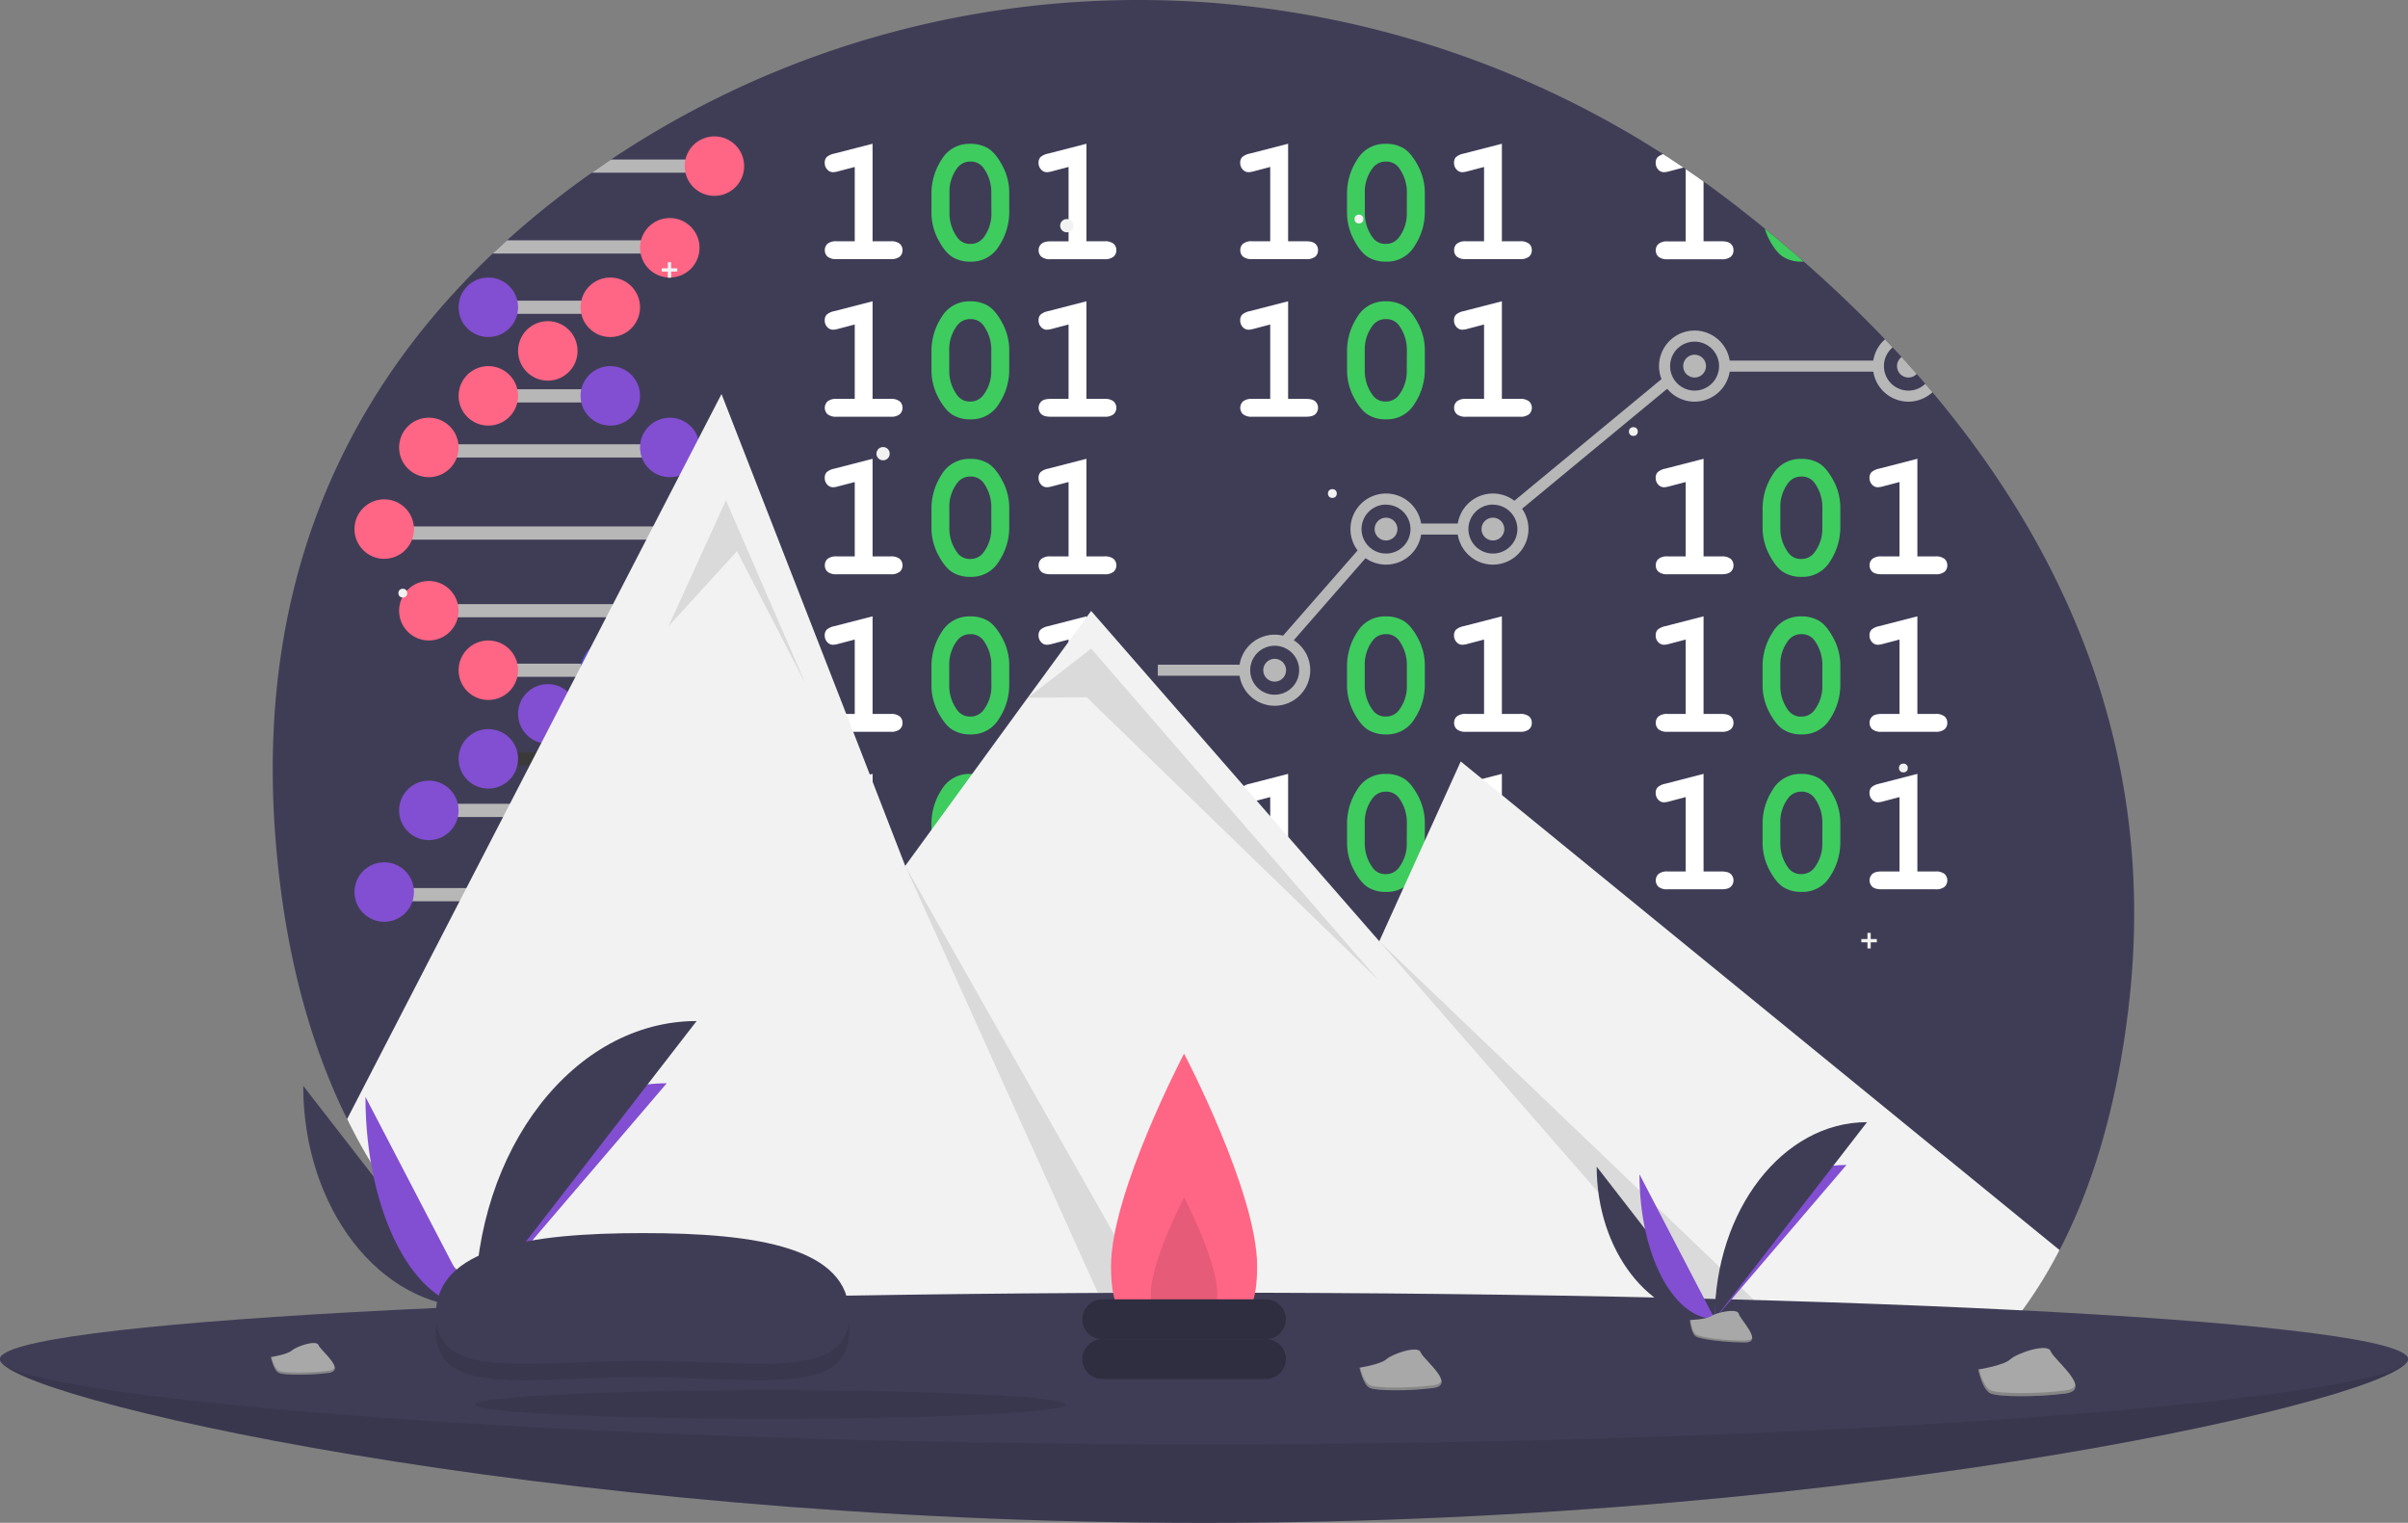 <svg xmlns="http://www.w3.org/2000/svg" xmlns:xlink="http://www.w3.org/1999/xlink" viewBox="0 0 1088 687.96"><rect x="0" y="0" width="1088" height="687.96" fill="#808080" stroke="none"/><defs><style>.cls-1{fill:none;}.cls-2{fill:#3f3d56;}.cls-3{clip-path:url(#clip-path);}.cls-4{fill:#b7b7b7;}.cls-5{fill:#ff6584;}.cls-6{fill:#3a3a3a;}.cls-7{fill:#824ed2;}.cls-8{fill:#5050dd;}.cls-9{fill:#d34646;}.cls-10{fill:#fff;}.cls-11{fill:#3ecc5f;}.cls-12{fill:#f2f2f2;}.cls-13{opacity:0.1;}.cls-13,.cls-16{isolation:isolate;}.cls-14{fill:#2f2e41;}.cls-15{fill:#a8a8a8;}.cls-16{opacity:0.2;}</style><clipPath id="clip-path"><path id="Path_83" data-name="Path 83" class="cls-1" d="M961.81,454.44c-5.27,45.15-16.22,81.4-31.25,110.31-20,38.52-54.21,54-84.77,70.28A192,192,0,0,1,818.33,647c-55.61,19.3-117.85,14.18-166.74,4A658.15,658.15,0,0,0,547.5,637.8q-15-.67-30-.67c-15.42,0-293.07,5.29-360.67-131.57-16.69-33.76-28.13-75-32.24-125.27C113,238.17,176.91,144.83,259.36,83.82c156-115.41,369.76-110.57,523.43,7.88C885.15,170.6,981,290,961.81,454.44Z"/></clipPath></defs><title>3 - rev</title><g id="Layer_2" data-name="Layer 2"><g id="Layer_1-2" data-name="Layer 1"><g id="Group_12" data-name="Group 12"><g id="Group_11" data-name="Group 11"><path id="Path_83-2" data-name="Path 83" class="cls-2" d="M961.81,454.44c-5.27,45.15-16.22,81.4-31.25,110.31-20,38.52-54.21,54-84.77,70.28A192,192,0,0,1,818.33,647c-55.61,19.3-117.85,14.18-166.74,4A658.15,658.15,0,0,0,547.5,637.8q-15-.67-30-.67c-15.42,0-293.07,5.29-360.67-131.57-16.69-33.76-28.13-75-32.24-125.27C113,238.17,176.91,144.83,259.36,83.82c156-115.41,369.76-110.57,523.43,7.88C885.15,170.6,981,290,961.81,454.44Z"/><g class="cls-3"><rect class="cls-4" x="187.94" y="200.72" width="114.69" height="5.97"/><circle class="cls-5" cx="193.76" cy="202.14" r="13.44"/><rect class="cls-4" x="171.36" y="72.06" width="147.85" height="5.97"/><rect class="cls-4" x="171.36" y="237.83" width="147.85" height="5.97"/><rect class="cls-4" x="171.36" y="401.21" width="147.85" height="5.97"/><rect class="cls-4" x="187.94" y="272.92" width="114.69" height="5.97"/><rect class="cls-4" x="187.94" y="363.13" width="114.69" height="5.97"/><rect class="cls-4" x="187.94" y="108.58" width="114.69" height="5.97"/><rect class="cls-4" x="214.82" y="135.83" width="60.93" height="5.97"/><rect class="cls-4" x="214.82" y="175.85" width="60.93" height="5.97"/><rect class="cls-4" x="214.82" y="299.81" width="60.93" height="5.97"/><rect class="cls-6" x="214.82" y="339.83" width="60.93" height="5.97"/><circle class="cls-5" cx="193.76" cy="275.91" r="13.44"/><circle class="cls-5" cx="173.6" cy="239.02" r="13.44"/><circle class="cls-5" cx="220.64" cy="178.84" r="13.44"/><circle class="cls-5" cx="220.64" cy="302.79" r="13.44"/><circle class="cls-5" cx="247.52" cy="158.53" r="13.44"/><circle class="cls-7" cx="247.52" cy="322.51" r="13.44"/><circle class="cls-7" cx="193.76" cy="366.11" r="13.44"/><circle class="cls-7" cx="173.6" cy="403" r="13.44"/><circle class="cls-7" cx="220.64" cy="342.82" r="13.44"/><circle class="cls-8" cx="193.76" cy="111.94" r="13.44"/><circle class="cls-8" cx="173.6" cy="75.05" r="13.44"/><circle class="cls-7" cx="220.64" cy="138.82" r="13.44"/><circle class="cls-7" cx="302.63" cy="202.14" r="13.44"/><circle class="cls-8" cx="302.63" cy="275.91" r="13.44"/><circle class="cls-8" cx="322.79" cy="239.02" r="13.44"/><circle class="cls-7" cx="275.75" cy="178.84" r="13.44"/><circle class="cls-8" cx="275.75" cy="302.79" r="13.44"/><circle class="cls-9" cx="302.63" cy="366.11" r="13.44"/><circle class="cls-9" cx="322.79" cy="403" r="13.44"/><circle class="cls-9" cx="275.75" cy="342.82" r="13.44"/><circle class="cls-5" cx="302.63" cy="111.94" r="13.44"/><circle class="cls-5" cx="322.79" cy="75.05" r="13.44"/><circle class="cls-5" cx="275.75" cy="138.82" r="13.44"/><path class="cls-10" d="M394.25,64.94V109h8.14a6.13,6.13,0,0,1,4.15,1.12,3.78,3.78,0,0,1,1.23,2.93,3.74,3.74,0,0,1-1.23,2.89,6.19,6.19,0,0,1-4.15,1.12H378.06a6.19,6.19,0,0,1-4.15-1.12,3.79,3.79,0,0,1-1.23-2.93,3.74,3.74,0,0,1,1.23-2.89,6.13,6.13,0,0,1,4.15-1.12h8.14V75.43L379,77.32a11.05,11.05,0,0,1-2.59.47,3.45,3.45,0,0,1-2.65-1.22,4.21,4.21,0,0,1-1.12-3,3.68,3.68,0,0,1,.82-2.54,7.41,7.41,0,0,1,3.46-1.63Z"/><path class="cls-11" d="M456,87.19V96a27.73,27.73,0,0,1-4.54,15,14.48,14.48,0,0,1-13,7.2,15,15,0,0,1-8.23-2.15q-3.36-2.13-6.37-7.9a26,26,0,0,1-3-12.2V87.19a28,28,0,0,1,4.52-15,14.44,14.44,0,0,1,13-7.21,15.09,15.09,0,0,1,8.2,2.12q3.36,2.13,6.4,7.88A25.71,25.71,0,0,1,456,87.19Zm-8.1,0a18.67,18.67,0,0,0-3.65-11.48A7,7,0,0,0,438.43,73a7.22,7.22,0,0,0-6,3A17.79,17.79,0,0,0,429,87.19V96a18.49,18.49,0,0,0,3.69,11.48,6.93,6.93,0,0,0,5.86,2.71,7.22,7.22,0,0,0,5.94-3A17.76,17.76,0,0,0,447.94,96Z"/><path class="cls-10" d="M490.87,64.94V109H499a6.13,6.13,0,0,1,4.15,1.12,3.78,3.78,0,0,1,1.24,2.93,3.74,3.74,0,0,1-1.24,2.89A6.19,6.19,0,0,1,499,117.1H474.67a6.14,6.14,0,0,1-4.14-1.12,3.77,3.77,0,0,1-1.24-2.93,3.71,3.71,0,0,1,1.24-2.89c.82-.75,2.2-1.12,4.14-1.12h8.14V75.43l-7.19,1.89a11.2,11.2,0,0,1-2.6.47,3.45,3.45,0,0,1-2.65-1.22,4.21,4.21,0,0,1-1.12-3,3.68,3.68,0,0,1,.82-2.54,7.46,7.46,0,0,1,3.46-1.63Z"/><path class="cls-10" d="M582,64.94V109h8.14c1.94,0,3.32.37,4.14,1.12a3.75,3.75,0,0,1,1.24,2.93,3.71,3.71,0,0,1-1.24,2.89,6.14,6.14,0,0,1-4.14,1.12H565.79a6.19,6.19,0,0,1-4.15-1.12,3.77,3.77,0,0,1-1.24-2.93,3.71,3.71,0,0,1,1.24-2.89,6.13,6.13,0,0,1,4.15-1.12h8.13V75.43l-7.19,1.89a11.14,11.14,0,0,1-2.59.47,3.47,3.47,0,0,1-2.66-1.22,4.26,4.26,0,0,1-1.12-3,3.68,3.68,0,0,1,.83-2.54,7.41,7.41,0,0,1,3.46-1.63Z"/><path class="cls-11" d="M643.77,87.19V96a27.73,27.73,0,0,1-4.54,15,14.49,14.49,0,0,1-13,7.2,15,15,0,0,1-8.24-2.15q-3.36-2.13-6.36-7.9a25.89,25.89,0,0,1-3-12.2V87.19a28,28,0,0,1,4.52-15,14.43,14.43,0,0,1,13-7.21,15.13,15.13,0,0,1,8.2,2.12q3.36,2.13,6.4,7.88A25.83,25.83,0,0,1,643.77,87.19Zm-8.1,0A18.73,18.73,0,0,0,632,75.71,7,7,0,0,0,626.16,73a7.21,7.21,0,0,0-6,3,17.73,17.73,0,0,0-3.5,11.21V96a18.49,18.49,0,0,0,3.69,11.48,6.92,6.92,0,0,0,5.86,2.71,7.18,7.18,0,0,0,5.93-3,17.7,17.7,0,0,0,3.5-11.2Z"/><path class="cls-10" d="M678.59,64.94V109h8.14a6.13,6.13,0,0,1,4.15,1.12,3.78,3.78,0,0,1,1.23,2.93,3.74,3.74,0,0,1-1.23,2.89,6.19,6.19,0,0,1-4.15,1.12H662.4a6.19,6.19,0,0,1-4.15-1.12,3.8,3.8,0,0,1-1.24-2.93,3.74,3.74,0,0,1,1.24-2.89A6.13,6.13,0,0,1,662.4,109h8.14V75.43l-7.2,1.89a11.14,11.14,0,0,1-2.59.47,3.45,3.45,0,0,1-2.65-1.22,4.22,4.22,0,0,1-1.13-3,3.68,3.68,0,0,1,.83-2.54,7.41,7.41,0,0,1,3.46-1.63Z"/><path class="cls-10" d="M769.71,64.94V109h8.13c1.94,0,3.33.37,4.15,1.12a3.75,3.75,0,0,1,1.24,2.93A3.71,3.71,0,0,1,782,116a6.17,6.17,0,0,1-4.15,1.12H753.51a6.16,6.16,0,0,1-4.14-1.12,3.77,3.77,0,0,1-1.24-2.93,3.71,3.71,0,0,1,1.24-2.89,6.1,6.1,0,0,1,4.14-1.12h8.14V75.43l-7.19,1.89a11.2,11.2,0,0,1-2.6.47,3.47,3.47,0,0,1-2.65-1.22,4.21,4.21,0,0,1-1.12-3,3.68,3.68,0,0,1,.83-2.54,7.41,7.41,0,0,1,3.45-1.63Z"/><path class="cls-11" d="M831.5,87.19V96a27.82,27.82,0,0,1-4.54,15,14.49,14.49,0,0,1-13,7.2,15,15,0,0,1-8.24-2.15q-3.36-2.13-6.37-7.9a26,26,0,0,1-3-12.2V87.19a27.86,27.86,0,0,1,4.52-15,14.42,14.42,0,0,1,13-7.21A15.07,15.07,0,0,1,822,67.06q3.36,2.13,6.41,7.88A25.83,25.83,0,0,1,831.5,87.19Zm-8.1,0a18.67,18.67,0,0,0-3.66-11.48A7,7,0,0,0,813.89,73a7.24,7.24,0,0,0-6,3,17.79,17.79,0,0,0-3.5,11.21V96a18.5,18.5,0,0,0,3.7,11.48,6.91,6.91,0,0,0,5.86,2.71,7.2,7.2,0,0,0,5.93-3A17.76,17.76,0,0,0,823.4,96Z"/><path class="cls-10" d="M866.32,64.94V109h8.14a6.1,6.1,0,0,1,4.14,1.12,3.75,3.75,0,0,1,1.24,2.93A3.71,3.71,0,0,1,878.6,116a6.16,6.16,0,0,1-4.14,1.12H850.13A6.17,6.17,0,0,1,846,116a3.77,3.77,0,0,1-1.24-2.93,3.71,3.71,0,0,1,1.24-2.89c.82-.75,2.21-1.12,4.15-1.12h8.13V75.43l-7.19,1.89a11.14,11.14,0,0,1-2.59.47,3.47,3.47,0,0,1-2.66-1.22,4.26,4.26,0,0,1-1.12-3,3.68,3.68,0,0,1,.83-2.54A7.41,7.41,0,0,1,849,69.42Z"/><path class="cls-10" d="M394.25,136.11v44.1h8.14a6.13,6.13,0,0,1,4.15,1.12,4,4,0,0,1,0,5.81,6.13,6.13,0,0,1-4.15,1.12H378.06a6.13,6.13,0,0,1-4.15-1.12,4,4,0,0,1,0-5.81,6.13,6.13,0,0,1,4.15-1.12h8.14V146.6l-7.2,1.89a11.05,11.05,0,0,1-2.59.47,3.48,3.48,0,0,1-2.65-1.22,4.24,4.24,0,0,1-1.12-3,3.65,3.65,0,0,1,.82-2.53,7.31,7.31,0,0,1,3.46-1.63Z"/><path class="cls-11" d="M456,158.35v8.85a27.76,27.76,0,0,1-4.54,15.05,14.47,14.47,0,0,1-13,7.19,15,15,0,0,1-8.23-2.14q-3.36-2.15-6.37-7.9a26.06,26.06,0,0,1-3-12.2v-8.85a27.94,27.94,0,0,1,4.52-15,14.44,14.44,0,0,1,13-7.21,15,15,0,0,1,8.2,2.12q3.36,2.11,6.4,7.88A25.7,25.7,0,0,1,456,158.35Zm-8.1,0a18.66,18.66,0,0,0-3.65-11.47,7,7,0,0,0-5.86-2.72,7.23,7.23,0,0,0-6,3,17.76,17.76,0,0,0-3.5,11.2v8.85a18.46,18.46,0,0,0,3.69,11.47,6.91,6.91,0,0,0,5.86,2.72,7.22,7.22,0,0,0,5.94-3,17.78,17.78,0,0,0,3.49-11.2Z"/><path class="cls-10" d="M490.87,136.11v44.1H499a6.13,6.13,0,0,1,4.15,1.12,4,4,0,0,1,0,5.81,6.13,6.13,0,0,1-4.15,1.12H474.67c-1.94,0-3.32-.37-4.14-1.12a4,4,0,0,1,0-5.81c.82-.75,2.2-1.12,4.14-1.12h8.14V146.6l-7.19,1.89a11.2,11.2,0,0,1-2.6.47,3.48,3.48,0,0,1-2.65-1.22,4.24,4.24,0,0,1-1.12-3,3.65,3.65,0,0,1,.82-2.53,7.36,7.36,0,0,1,3.46-1.63Z"/><path class="cls-10" d="M582,136.11v44.1h8.14c1.94,0,3.32.37,4.14,1.12a4,4,0,0,1,0,5.81c-.82.75-2.2,1.12-4.14,1.12H565.79a6.13,6.13,0,0,1-4.15-1.12,4,4,0,0,1,0-5.81,6.13,6.13,0,0,1,4.15-1.12h8.13V146.6l-7.19,1.89a11.14,11.14,0,0,1-2.59.47,3.51,3.51,0,0,1-2.66-1.22,4.28,4.28,0,0,1-1.12-3,3.65,3.65,0,0,1,.83-2.53,7.31,7.31,0,0,1,3.46-1.63Z"/><path class="cls-11" d="M643.77,158.35v8.85a27.76,27.76,0,0,1-4.54,15.05,14.48,14.48,0,0,1-13,7.19A15,15,0,0,1,618,187.3q-3.36-2.15-6.36-7.9a26,26,0,0,1-3-12.2v-8.85a27.94,27.94,0,0,1,4.52-15,14.43,14.43,0,0,1,13-7.21,15,15,0,0,1,8.2,2.12q3.36,2.11,6.4,7.88A25.82,25.82,0,0,1,643.77,158.35Zm-8.1,0A18.72,18.72,0,0,0,632,146.88a7,7,0,0,0-5.86-2.72,7.22,7.22,0,0,0-6,3,17.7,17.7,0,0,0-3.5,11.2v8.85a18.46,18.46,0,0,0,3.69,11.47,6.9,6.9,0,0,0,5.86,2.72,7.18,7.18,0,0,0,5.93-3,17.72,17.72,0,0,0,3.5-11.2Z"/><path class="cls-10" d="M678.59,136.11v44.1h8.14a6.13,6.13,0,0,1,4.15,1.12,4,4,0,0,1,0,5.81,6.13,6.13,0,0,1-4.15,1.12H662.4a6.13,6.13,0,0,1-4.15-1.12,4,4,0,0,1,0-5.81,6.13,6.13,0,0,1,4.15-1.12h8.14V146.6l-7.2,1.89a11.14,11.14,0,0,1-2.59.47,3.48,3.48,0,0,1-2.65-1.22,4.25,4.25,0,0,1-1.13-3,3.65,3.65,0,0,1,.83-2.53,7.31,7.31,0,0,1,3.46-1.63Z"/><path class="cls-10" d="M394.25,207.27v44.1h8.14a6.19,6.19,0,0,1,4.15,1.12,3.79,3.79,0,0,1,1.23,2.93,3.74,3.74,0,0,1-1.23,2.89,6.13,6.13,0,0,1-4.15,1.12H378.06a6.13,6.13,0,0,1-4.15-1.12,3.78,3.78,0,0,1-1.23-2.93,3.74,3.74,0,0,1,1.23-2.89,6.19,6.19,0,0,1,4.15-1.12h8.14v-33.6l-7.2,1.88a10.67,10.67,0,0,1-2.59.48,3.48,3.48,0,0,1-2.65-1.22,4.26,4.26,0,0,1-1.12-3,3.7,3.7,0,0,1,.82-2.54,7.41,7.41,0,0,1,3.46-1.63Z"/><path class="cls-11" d="M456,229.52v8.84a27.79,27.79,0,0,1-4.54,15.06,14.49,14.49,0,0,1-13,7.19,15,15,0,0,1-8.23-2.14q-3.36-2.14-6.37-7.9a26.07,26.07,0,0,1-3-12.21v-8.84a28,28,0,0,1,4.52-15,14.46,14.46,0,0,1,13-7.21,15.09,15.09,0,0,1,8.2,2.12q3.36,2.13,6.4,7.89A25.68,25.68,0,0,1,456,229.52Zm-8.1,0A18.69,18.69,0,0,0,444.29,218a7,7,0,0,0-5.86-2.71,7.23,7.23,0,0,0-6,3,17.74,17.74,0,0,0-3.5,11.2v8.84a18.49,18.49,0,0,0,3.69,11.48,6.9,6.9,0,0,0,5.86,2.71,7.19,7.19,0,0,0,5.94-3,17.74,17.74,0,0,0,3.49-11.2Z"/><path class="cls-10" d="M490.87,207.27v44.1H499a6.19,6.19,0,0,1,4.15,1.12,3.8,3.8,0,0,1,1.24,2.93,3.74,3.74,0,0,1-1.24,2.89,6.13,6.13,0,0,1-4.15,1.12H474.67c-1.94,0-3.32-.37-4.14-1.12a3.75,3.75,0,0,1-1.24-2.93,3.71,3.71,0,0,1,1.24-2.89,6.14,6.14,0,0,1,4.14-1.12h8.14v-33.6l-7.19,1.88a10.82,10.82,0,0,1-2.6.48,3.48,3.48,0,0,1-2.65-1.22,4.26,4.26,0,0,1-1.12-3,3.7,3.7,0,0,1,.82-2.54,7.46,7.46,0,0,1,3.46-1.63Z"/><path class="cls-10" d="M769.71,207.27v44.1h8.13a6.17,6.17,0,0,1,4.15,1.12,3.77,3.77,0,0,1,1.24,2.93,3.71,3.71,0,0,1-1.24,2.89c-.82.75-2.21,1.12-4.15,1.12H753.51a6.1,6.1,0,0,1-4.14-1.12,3.75,3.75,0,0,1-1.24-2.93,3.71,3.71,0,0,1,1.24-2.89,6.16,6.16,0,0,1,4.14-1.12h8.14v-33.6l-7.19,1.88a10.82,10.82,0,0,1-2.6.48,3.5,3.5,0,0,1-2.65-1.22,4.26,4.26,0,0,1-1.12-3,3.7,3.7,0,0,1,.83-2.54,7.41,7.41,0,0,1,3.45-1.63Z"/><path class="cls-11" d="M831.5,229.52v8.84A27.88,27.88,0,0,1,827,253.42a14.5,14.5,0,0,1-13,7.19,15,15,0,0,1-8.24-2.14q-3.36-2.14-6.37-7.9a26.06,26.06,0,0,1-3-12.21v-8.84a27.86,27.86,0,0,1,4.52-15,14.44,14.44,0,0,1,13-7.21,15.07,15.07,0,0,1,8.19,2.12q3.36,2.13,6.41,7.89A25.79,25.79,0,0,1,831.5,229.52Zm-8.1,0A18.69,18.69,0,0,0,819.74,218a7,7,0,0,0-5.85-2.71,7.25,7.25,0,0,0-6,3,17.74,17.74,0,0,0-3.5,11.2v8.84a18.5,18.5,0,0,0,3.7,11.48,6.88,6.88,0,0,0,5.86,2.71,7.17,7.17,0,0,0,5.93-3,17.74,17.74,0,0,0,3.5-11.2Z"/><path class="cls-10" d="M866.32,207.27v44.1h8.14a6.16,6.16,0,0,1,4.14,1.12,3.77,3.77,0,0,1,1.24,2.93,3.71,3.71,0,0,1-1.24,2.89,6.1,6.1,0,0,1-4.14,1.12H850.13c-1.94,0-3.33-.37-4.15-1.12a3.75,3.75,0,0,1-1.24-2.93,3.71,3.71,0,0,1,1.24-2.89,6.17,6.17,0,0,1,4.15-1.12h8.13v-33.6l-7.19,1.88a10.76,10.76,0,0,1-2.59.48,3.51,3.51,0,0,1-2.66-1.22,4.3,4.3,0,0,1-1.12-3,3.7,3.7,0,0,1,.83-2.54,7.41,7.41,0,0,1,3.46-1.63Z"/><path class="cls-10" d="M394.25,278.44v44.1h8.14a6.13,6.13,0,0,1,4.15,1.12,3.78,3.78,0,0,1,1.23,2.93,3.74,3.74,0,0,1-1.23,2.89,6.19,6.19,0,0,1-4.15,1.12H378.06a6.19,6.19,0,0,1-4.15-1.12,3.79,3.79,0,0,1-1.23-2.93,3.74,3.74,0,0,1,1.23-2.89,6.13,6.13,0,0,1,4.15-1.12h8.14V288.93l-7.2,1.89a11.05,11.05,0,0,1-2.59.47,3.45,3.45,0,0,1-2.65-1.22,4.21,4.21,0,0,1-1.12-3,3.68,3.68,0,0,1,.82-2.54,7.41,7.41,0,0,1,3.46-1.63Z"/><path class="cls-11" d="M456,300.69v8.84a27.73,27.73,0,0,1-4.54,15.05,14.48,14.48,0,0,1-13,7.2,15,15,0,0,1-8.23-2.15q-3.36-2.13-6.37-7.9a26,26,0,0,1-3-12.2v-8.84a28,28,0,0,1,4.52-15,14.44,14.44,0,0,1,13-7.21,15.09,15.09,0,0,1,8.2,2.12q3.36,2.13,6.4,7.88A25.71,25.71,0,0,1,456,300.69Zm-8.1,0a18.67,18.67,0,0,0-3.65-11.48,7,7,0,0,0-5.86-2.71,7.22,7.22,0,0,0-6,3,17.79,17.79,0,0,0-3.5,11.21v8.84A18.49,18.49,0,0,0,432.65,321a6.93,6.93,0,0,0,5.86,2.71,7.22,7.22,0,0,0,5.94-3,17.76,17.76,0,0,0,3.49-11.2Z"/><path class="cls-10" d="M490.87,278.44v44.1H499a6.13,6.13,0,0,1,4.15,1.12,3.78,3.78,0,0,1,1.24,2.93,3.74,3.74,0,0,1-1.24,2.89A6.19,6.19,0,0,1,499,330.6H474.67a6.14,6.14,0,0,1-4.14-1.12,3.77,3.77,0,0,1-1.24-2.93,3.71,3.71,0,0,1,1.24-2.89c.82-.75,2.2-1.12,4.14-1.12h8.14V288.93l-7.19,1.89a11.2,11.2,0,0,1-2.6.47,3.45,3.45,0,0,1-2.65-1.22,4.21,4.21,0,0,1-1.12-3,3.68,3.68,0,0,1,.82-2.54,7.46,7.46,0,0,1,3.46-1.63Z"/><path class="cls-11" d="M643.77,300.69v8.84a27.73,27.73,0,0,1-4.54,15.05,14.49,14.49,0,0,1-13,7.2,15,15,0,0,1-8.24-2.15q-3.36-2.13-6.36-7.9a25.89,25.89,0,0,1-3-12.2v-8.84a28,28,0,0,1,4.52-15,14.43,14.43,0,0,1,13-7.21,15.13,15.13,0,0,1,8.2,2.12q3.36,2.13,6.4,7.88A25.83,25.83,0,0,1,643.77,300.69Zm-8.1,0A18.73,18.73,0,0,0,632,289.21a7,7,0,0,0-5.86-2.71,7.21,7.21,0,0,0-6,3,17.73,17.73,0,0,0-3.5,11.21v8.84A18.49,18.49,0,0,0,620.38,321a6.92,6.92,0,0,0,5.86,2.71,7.18,7.18,0,0,0,5.93-3,17.7,17.7,0,0,0,3.5-11.2Z"/><path class="cls-10" d="M678.59,278.44v44.1h8.14a6.13,6.13,0,0,1,4.15,1.12,3.78,3.78,0,0,1,1.23,2.93,3.74,3.74,0,0,1-1.23,2.89,6.19,6.19,0,0,1-4.15,1.12H662.4a6.19,6.19,0,0,1-4.15-1.12,3.8,3.8,0,0,1-1.24-2.93,3.74,3.74,0,0,1,1.24-2.89,6.13,6.13,0,0,1,4.15-1.12h8.14V288.93l-7.2,1.89a11.14,11.14,0,0,1-2.59.47,3.45,3.45,0,0,1-2.65-1.22,4.22,4.22,0,0,1-1.13-3,3.68,3.68,0,0,1,.83-2.54,7.41,7.41,0,0,1,3.46-1.63Z"/><path class="cls-10" d="M769.71,278.44v44.1h8.13c1.94,0,3.33.37,4.15,1.12a3.75,3.75,0,0,1,1.24,2.93,3.71,3.71,0,0,1-1.24,2.89,6.17,6.17,0,0,1-4.15,1.12H753.51a6.16,6.16,0,0,1-4.14-1.12,3.77,3.77,0,0,1-1.24-2.93,3.71,3.71,0,0,1,1.24-2.89,6.1,6.1,0,0,1,4.14-1.12h8.14V288.93l-7.19,1.89a11.2,11.2,0,0,1-2.6.47,3.47,3.47,0,0,1-2.65-1.22,4.21,4.21,0,0,1-1.12-3,3.68,3.68,0,0,1,.83-2.54,7.41,7.41,0,0,1,3.45-1.63Z"/><path class="cls-11" d="M831.5,300.69v8.84A27.82,27.82,0,0,1,827,324.58a14.49,14.49,0,0,1-13,7.2,15,15,0,0,1-8.24-2.15q-3.36-2.13-6.37-7.9a26,26,0,0,1-3-12.2v-8.84a27.86,27.86,0,0,1,4.52-15,14.42,14.42,0,0,1,13-7.21,15.07,15.07,0,0,1,8.19,2.12q3.36,2.13,6.41,7.88A25.83,25.83,0,0,1,831.5,300.69Zm-8.1,0a18.67,18.67,0,0,0-3.66-11.48,7,7,0,0,0-5.85-2.71,7.24,7.24,0,0,0-6,3,17.79,17.79,0,0,0-3.5,11.21v8.84a18.5,18.5,0,0,0,3.7,11.48,6.91,6.91,0,0,0,5.86,2.71,7.2,7.2,0,0,0,5.93-3,17.76,17.76,0,0,0,3.5-11.2Z"/><path class="cls-10" d="M866.32,278.44v44.1h8.14a6.1,6.1,0,0,1,4.14,1.12,3.75,3.75,0,0,1,1.24,2.93,3.71,3.71,0,0,1-1.24,2.89,6.16,6.16,0,0,1-4.14,1.12H850.13a6.17,6.17,0,0,1-4.15-1.12,3.77,3.77,0,0,1-1.24-2.93,3.71,3.71,0,0,1,1.24-2.89c.82-.75,2.21-1.12,4.15-1.12h8.13V288.93l-7.19,1.89a11.14,11.14,0,0,1-2.59.47,3.47,3.47,0,0,1-2.66-1.22,4.26,4.26,0,0,1-1.12-3,3.68,3.68,0,0,1,.83-2.54,7.41,7.41,0,0,1,3.46-1.63Z"/><path class="cls-10" d="M394.25,349.61v44.1h8.14a6.13,6.13,0,0,1,4.15,1.12,4,4,0,0,1,0,5.81,6.13,6.13,0,0,1-4.15,1.12H378.06a6.13,6.13,0,0,1-4.15-1.12,4,4,0,0,1,0-5.81,6.13,6.13,0,0,1,4.15-1.12h8.14V360.1L379,362a11.05,11.05,0,0,1-2.59.47,3.48,3.48,0,0,1-2.65-1.22,4.24,4.24,0,0,1-1.12-3,3.65,3.65,0,0,1,.82-2.53,7.31,7.31,0,0,1,3.46-1.63Z"/><path class="cls-11" d="M456,371.85v8.85a27.76,27.76,0,0,1-4.54,15.05,14.47,14.47,0,0,1-13,7.19,15,15,0,0,1-8.23-2.14q-3.36-2.15-6.37-7.9a26.06,26.06,0,0,1-3-12.2v-8.85a27.94,27.94,0,0,1,4.52-15,14.44,14.44,0,0,1,13-7.21,15,15,0,0,1,8.2,2.12q3.36,2.11,6.4,7.88A25.7,25.7,0,0,1,456,371.85Zm-8.1,0a18.66,18.66,0,0,0-3.65-11.47,7,7,0,0,0-5.86-2.72,7.23,7.23,0,0,0-6,3,17.76,17.76,0,0,0-3.5,11.2v8.85a18.46,18.46,0,0,0,3.69,11.47,6.91,6.91,0,0,0,5.86,2.72,7.22,7.22,0,0,0,5.94-3,17.78,17.78,0,0,0,3.49-11.2Z"/><path class="cls-10" d="M490.87,349.61v44.1H499a6.13,6.13,0,0,1,4.15,1.12,4,4,0,0,1,0,5.81,6.13,6.13,0,0,1-4.15,1.12H474.67c-1.94,0-3.32-.37-4.14-1.12a4,4,0,0,1,0-5.81c.82-.75,2.2-1.12,4.14-1.12h8.14V360.1L475.62,362a11.2,11.2,0,0,1-2.6.47,3.48,3.48,0,0,1-2.65-1.22,4.24,4.24,0,0,1-1.12-3,3.65,3.65,0,0,1,.82-2.53,7.36,7.36,0,0,1,3.46-1.63Z"/><path class="cls-10" d="M582,349.61v44.1h8.14c1.94,0,3.32.37,4.14,1.12a4,4,0,0,1,0,5.81c-.82.75-2.2,1.12-4.14,1.12H565.79a6.13,6.13,0,0,1-4.15-1.12,4,4,0,0,1,0-5.81,6.13,6.13,0,0,1,4.15-1.12h8.13V360.1L566.73,362a11.14,11.14,0,0,1-2.59.47,3.51,3.51,0,0,1-2.66-1.22,4.28,4.28,0,0,1-1.12-3,3.65,3.65,0,0,1,.83-2.53,7.31,7.31,0,0,1,3.46-1.63Z"/><path class="cls-11" d="M643.77,371.85v8.85a27.76,27.76,0,0,1-4.54,15.05,14.48,14.48,0,0,1-13,7.19A15,15,0,0,1,618,400.8q-3.36-2.15-6.36-7.9a26,26,0,0,1-3-12.2v-8.85a27.94,27.94,0,0,1,4.52-15,14.43,14.43,0,0,1,13-7.21,15,15,0,0,1,8.2,2.12q3.36,2.11,6.4,7.88A25.82,25.82,0,0,1,643.77,371.85Zm-8.1,0A18.72,18.72,0,0,0,632,360.38a7,7,0,0,0-5.86-2.72,7.22,7.22,0,0,0-6,3,17.7,17.7,0,0,0-3.5,11.2v8.85a18.46,18.46,0,0,0,3.69,11.47,6.9,6.9,0,0,0,5.86,2.72,7.18,7.18,0,0,0,5.93-3,17.72,17.72,0,0,0,3.5-11.2Z"/><path class="cls-10" d="M678.59,349.61v44.1h8.14a6.13,6.13,0,0,1,4.15,1.12,4,4,0,0,1,0,5.81,6.13,6.13,0,0,1-4.15,1.12H662.4a6.13,6.13,0,0,1-4.15-1.12,4,4,0,0,1,0-5.81,6.13,6.13,0,0,1,4.15-1.12h8.14V360.1l-7.2,1.89a11.14,11.14,0,0,1-2.59.47,3.48,3.48,0,0,1-2.65-1.22,4.25,4.25,0,0,1-1.13-3,3.65,3.65,0,0,1,.83-2.53,7.31,7.31,0,0,1,3.46-1.63Z"/><path class="cls-10" d="M769.71,349.61v44.1h8.13c1.94,0,3.33.37,4.15,1.12a4,4,0,0,1,0,5.81c-.82.75-2.21,1.12-4.15,1.12H753.51a6.1,6.1,0,0,1-4.14-1.12,4,4,0,0,1,0-5.81,6.1,6.1,0,0,1,4.14-1.12h8.14V360.1L754.46,362a11.2,11.2,0,0,1-2.6.47,3.5,3.5,0,0,1-2.65-1.22,4.24,4.24,0,0,1-1.12-3,3.65,3.65,0,0,1,.83-2.53,7.32,7.32,0,0,1,3.45-1.63Z"/><path class="cls-11" d="M831.5,371.85v8.85A27.84,27.84,0,0,1,827,395.75a14.48,14.48,0,0,1-13,7.19,15,15,0,0,1-8.24-2.14q-3.36-2.15-6.37-7.9a26.05,26.05,0,0,1-3-12.2v-8.85a27.85,27.85,0,0,1,4.52-15,14.42,14.42,0,0,1,13-7.21,15,15,0,0,1,8.19,2.12q3.36,2.11,6.41,7.88A25.82,25.82,0,0,1,831.5,371.85Zm-8.1,0a18.66,18.66,0,0,0-3.66-11.47,7,7,0,0,0-5.85-2.72,7.25,7.25,0,0,0-6,3,17.76,17.76,0,0,0-3.5,11.2v8.85a18.47,18.47,0,0,0,3.7,11.47,6.89,6.89,0,0,0,5.86,2.72,7.2,7.2,0,0,0,5.93-3,17.78,17.78,0,0,0,3.5-11.2Z"/><path class="cls-10" d="M866.32,349.61v44.1h8.14a6.1,6.1,0,0,1,4.14,1.12,4,4,0,0,1,0,5.81,6.1,6.1,0,0,1-4.14,1.12H850.13c-1.94,0-3.33-.37-4.15-1.12a4,4,0,0,1,0-5.81c.82-.75,2.21-1.12,4.15-1.12h8.13V360.1L851.07,362a11.14,11.14,0,0,1-2.59.47,3.51,3.51,0,0,1-2.66-1.22,4.28,4.28,0,0,1-1.12-3,3.65,3.65,0,0,1,.83-2.53,7.31,7.31,0,0,1,3.46-1.63Z"/><path class="cls-4" d="M575.93,318.85A16.06,16.06,0,1,1,592,302.79,16.08,16.08,0,0,1,575.93,318.85Zm0-27.12A11.06,11.06,0,1,0,587,302.79,11.07,11.07,0,0,0,575.93,291.73Z"/><circle class="cls-4" cx="575.93" cy="302.79" r="5.16"/><path class="cls-4" d="M626.24,255.08A16.06,16.06,0,1,1,642.3,239,16.07,16.07,0,0,1,626.24,255.08Zm0-27.12A11.06,11.06,0,1,0,637.3,239,11.08,11.08,0,0,0,626.24,228Z"/><circle class="cls-4" cx="626.24" cy="239.02" r="5.16"/><path class="cls-4" d="M674.54,255.08A16.06,16.06,0,1,1,690.6,239,16.08,16.08,0,0,1,674.54,255.08Zm0-27.12A11.06,11.06,0,1,0,685.6,239,11.08,11.08,0,0,0,674.54,228Z"/><circle class="cls-4" cx="674.54" cy="239.02" r="5.16"/><path class="cls-4" d="M765.66,181.46a16.06,16.06,0,1,1,16.06-16.06A16.09,16.09,0,0,1,765.66,181.46Zm0-27.12a11.06,11.06,0,1,0,11.06,11.06A11.07,11.07,0,0,0,765.66,154.34Z"/><circle class="cls-4" cx="765.66" cy="165.4" r="5.16"/><path class="cls-4" d="M862.27,181.46a16.06,16.06,0,1,1,16.06-16.06A16.09,16.09,0,0,1,862.27,181.46Zm0-27.12a11.06,11.06,0,1,0,11.06,11.06A11.07,11.07,0,0,0,862.27,154.34Z"/><circle class="cls-4" cx="862.27" cy="165.4" r="5.16"/><rect class="cls-4" x="523.13" y="300.29" width="39.24" height="5"/><rect class="cls-4" x="571.85" y="266.5" width="54.07" height="5" transform="translate(2.17 542.77) rotate(-48.83)"/><rect class="cls-4" x="639.8" y="236.52" width="21.19" height="5"/><rect class="cls-4" x="673.85" y="198.24" width="90.3" height="5" transform="translate(36.94 504.12) rotate(-39.58)"/><rect class="cls-4" x="779.22" y="162.9" width="69.49" height="5"/></g><path id="Path_84" data-name="Path 84" class="cls-12" d="M930.56,564.75c-20,38.52-47.21,64-77.77,80.28A192,192,0,0,1,825.33,657c-55.61,19.3-117.85,14.18-166.74,4A658.15,658.15,0,0,0,554.5,647.8q-15-.67-30-.67-23.13,0-46.25,1.72c-100.17,7.36-253.82-6.43-321.42-143.29L326,178,389,339.58,409,391.17l55.37-76L493,276,623.2,425.23,660,344,914.78,551.88,929,563.47Z"/><path id="Path_85" data-name="Path 85" class="cls-13" d="M302,283l26-57,36,83-31-60Z"/><path id="Path_86" data-name="Path 86" class="cls-13" d="M554.5,647.8q-15-.67-30-.67L409,391.17Z"/><path id="Path_87" data-name="Path 87" class="cls-13" d="M464.41,315.19,493,293,623,443,491,315Z"/><path id="Path_88" data-name="Path 88" class="cls-13" d="M852.79,645A192,192,0,0,1,825.33,657L623.2,425.23Z"/><circle id="Ellipse_11" data-name="Ellipse 11" class="cls-12" cx="482" cy="101.96" r="3"/><circle id="Ellipse_12" data-name="Ellipse 12" class="cls-12" cx="399" cy="204.96" r="3"/><circle id="Ellipse_13" data-name="Ellipse 13" class="cls-12" cx="602" cy="222.96" r="2"/><circle id="Ellipse_14" data-name="Ellipse 14" class="cls-12" cx="182" cy="267.96" r="2"/><circle id="Ellipse_15" data-name="Ellipse 15" class="cls-12" cx="614" cy="98.96" r="2"/><circle id="Ellipse_16" data-name="Ellipse 16" class="cls-12" cx="738" cy="194.96" r="2"/><circle id="Ellipse_17" data-name="Ellipse 17" class="cls-12" cx="860" cy="346.96" r="2"/><path id="Path_89" data-name="Path 89" class="cls-12" d="M306,121.22h-2.76v-2.76h-1.48v2.76H299v1.48h2.76v2.76h1.48V122.7H306Z"/><path id="Path_90" data-name="Path 90" class="cls-12" d="M848,424.22h-2.76v-2.76h-1.48v2.76H841v1.48h2.76v2.76h1.48V425.7H848Z"/><path id="Path_91" data-name="Path 91" class="cls-2" d="M1088,614c0,16.57-243.56,74-544,74S0,630.53,0,614s243.56,14,544,14S1088,597.39,1088,614Z"/><path id="Path_92" data-name="Path 92" class="cls-13" d="M1088,614c0,16.57-243.56,74-544,74S0,630.53,0,614s243.56,14,544,14S1088,597.39,1088,614Z"/><path id="Ellipse_18" data-name="Ellipse 18" class="cls-2" d="M544,584c300.44,0,544,13.43,544,30S844.44,652.5,544,652.5,0,630.53,0,614,243.56,584,544,584Z"/><path id="Path_93" data-name="Path 93" class="cls-5" d="M568,572c0,33.14-14.78,24-33,24s-33,9.14-33-24,33-96,33-96S568,538.83,568,572Z"/><path id="Path_94" data-name="Path 94" class="cls-13" d="M550,584.64c0,15.06-6.72,10.91-15,10.91s-15,4.15-15-10.91S535,541,535,541,550,569.58,550,584.64Z"/><path id="Rectangle_97" data-name="Rectangle 97" class="cls-14" d="M498,605h74a9,9,0,0,1,9,9h0a9,9,0,0,1-9,9H498a9,9,0,0,1-9-9h0A9,9,0,0,1,498,605Z"/><path id="Rectangle_98" data-name="Rectangle 98" class="cls-14" d="M498,587h74a9,9,0,0,1,9,9h0a9,9,0,0,1-9,9H498a9,9,0,0,1-9-9h0A9,9,0,0,1,498,587Z"/><path id="Path_95" data-name="Path 95" class="cls-2" d="M137,490.53c0,55.34,34.72,100.12,77.63,100.12"/><path id="Path_96" data-name="Path 96" class="cls-7" d="M214.63,590.65c0-56,38.74-101.25,86.62-101.25"/><path id="Path_97" data-name="Path 97" class="cls-7" d="M165.13,495.55c0,52.57,22.13,95.1,49.5,95.1"/><path id="Path_98" data-name="Path 98" class="cls-2" d="M214.63,590.65c0-71.51,44.78-129.37,100.12-129.37"/><path id="Path_99" data-name="Path 99" class="cls-15" d="M198.3,591.36s11-.34,14.33-2.7,16.93-5.18,17.75-1.39,16.55,18.84,4.12,18.94-28.88-1.94-32.19-4S198.3,591.36,198.3,591.36Z"/><path id="Path_100" data-name="Path 100" class="cls-16" d="M234.72,604.89c-12.43.1-28.88-1.94-32.19-3.95-2.53-1.54-3.53-7.05-3.87-9.59h-.37s.7,8.88,4,10.9,19.76,4,32.19,4c3.59,0,4.83-1.3,4.76-3.2C238.76,604.16,237.39,604.87,234.72,604.89Z"/><path id="Path_101" data-name="Path 101" class="cls-2" d="M721.43,527.06c0,38,23.86,68.8,53.34,68.8"/><path id="Path_102" data-name="Path 102" class="cls-7" d="M774.77,595.86c0-38.45,26.62-69.57,59.52-69.57"/><path id="Path_103" data-name="Path 103" class="cls-7" d="M740.76,530.51c0,36.12,15.21,65.35,34,65.35"/><path id="Path_104" data-name="Path 104" class="cls-2" d="M774.77,595.86c0-49.14,30.77-88.9,68.8-88.9"/><path id="Path_105" data-name="Path 105" class="cls-15" d="M763.55,596.35s7.56-.23,9.84-1.86,11.64-3.56,12.2-1,11.37,13,2.83,13-19.84-1.33-22.12-2.71S763.55,596.35,763.55,596.35Z"/><path id="Path_106" data-name="Path 106" class="cls-16" d="M788.57,605.65c-8.54.06-19.84-1.33-22.12-2.72-1.73-1.06-2.42-4.84-2.65-6.59h-.25s.48,6.1,2.75,7.49,13.58,2.78,22.12,2.71c2.47,0,3.32-.9,3.27-2.2C791.35,605.14,790.41,605.63,788.57,605.65Z"/><path id="Path_107" data-name="Path 107" class="cls-15" d="M893.81,618.7s11.36-1.73,14.5-4.59,16.89-7.49,18.22-3.67,19.49,17.45,6.63,19.11-30.15,1.61-33.83-.07S893.81,618.7,893.81,618.7Z"/><path id="Path_108" data-name="Path 108" class="cls-16" d="M933.23,628.15c-12.86,1.66-30.15,1.61-33.84-.06-2.8-1.28-4.53-6.86-5.2-9.45l-.38.06s1.84,9.11,5.52,10.78,21,1.73,33.83.07c3.72-.48,4.84-2,4.53-3.91C937.32,626.89,936,627.8,933.23,628.15Z"/><path id="Path_109" data-name="Path 109" class="cls-15" d="M614.26,617.88s9.59-1.46,12.24-3.87,14.25-6.32,15.37-3.1,16.45,14.73,5.6,16.13S622,628.39,618.92,627,614.26,617.88,614.26,617.88Z"/><path id="Path_110" data-name="Path 110" class="cls-16" d="M647.52,625.86c-10.85,1.4-25.44,1.35-28.55-.06-2.37-1.07-3.83-5.79-4.39-8l-.32,0s1.55,7.68,4.65,9.1,17.7,1.45,28.56,0c3.13-.4,4.08-1.65,3.82-3.3C651,624.79,649.86,625.56,647.52,625.86Z"/><path id="Path_111" data-name="Path 111" class="cls-15" d="M122.39,613.09s7.46-1.14,9.53-3,11.1-4.92,12-2.4,12.8,11.46,4.35,12.55-19.81,1.06-22.23,0S122.39,613.09,122.39,613.09Z"/><path id="Path_112" data-name="Path 112" class="cls-16" d="M148.29,619.3c-8.45,1.09-19.82,1.06-22.23,0-1.85-.84-3-4.51-3.42-6.21l-.25,0s1.2,6,3.62,7.09,13.78,1.13,22.23,0c2.44-.32,3.18-1.29,3-2.57C151,618.47,150.1,619.07,148.29,619.3Z"/><path id="Path_113" data-name="Path 113" class="cls-13" d="M383.7,601.32c0,30.22-42.12,20.87-93.7,20.87s-93.07,9.35-93.07-20.87,42.11-36.79,93.69-36.79S383.7,571.1,383.7,601.32Z"/><path id="Path_114" data-name="Path 114" class="cls-2" d="M383.7,593.88c0,30.22-42.12,20.87-93.7,20.87s-93.07,9.35-93.07-20.87,42.11-36.8,93.69-36.8S383.7,563.66,383.7,593.88Z"/></g></g><ellipse class="cls-13" cx="348.2" cy="634.53" rx="133.57" ry="6.47"/></g></g></svg>